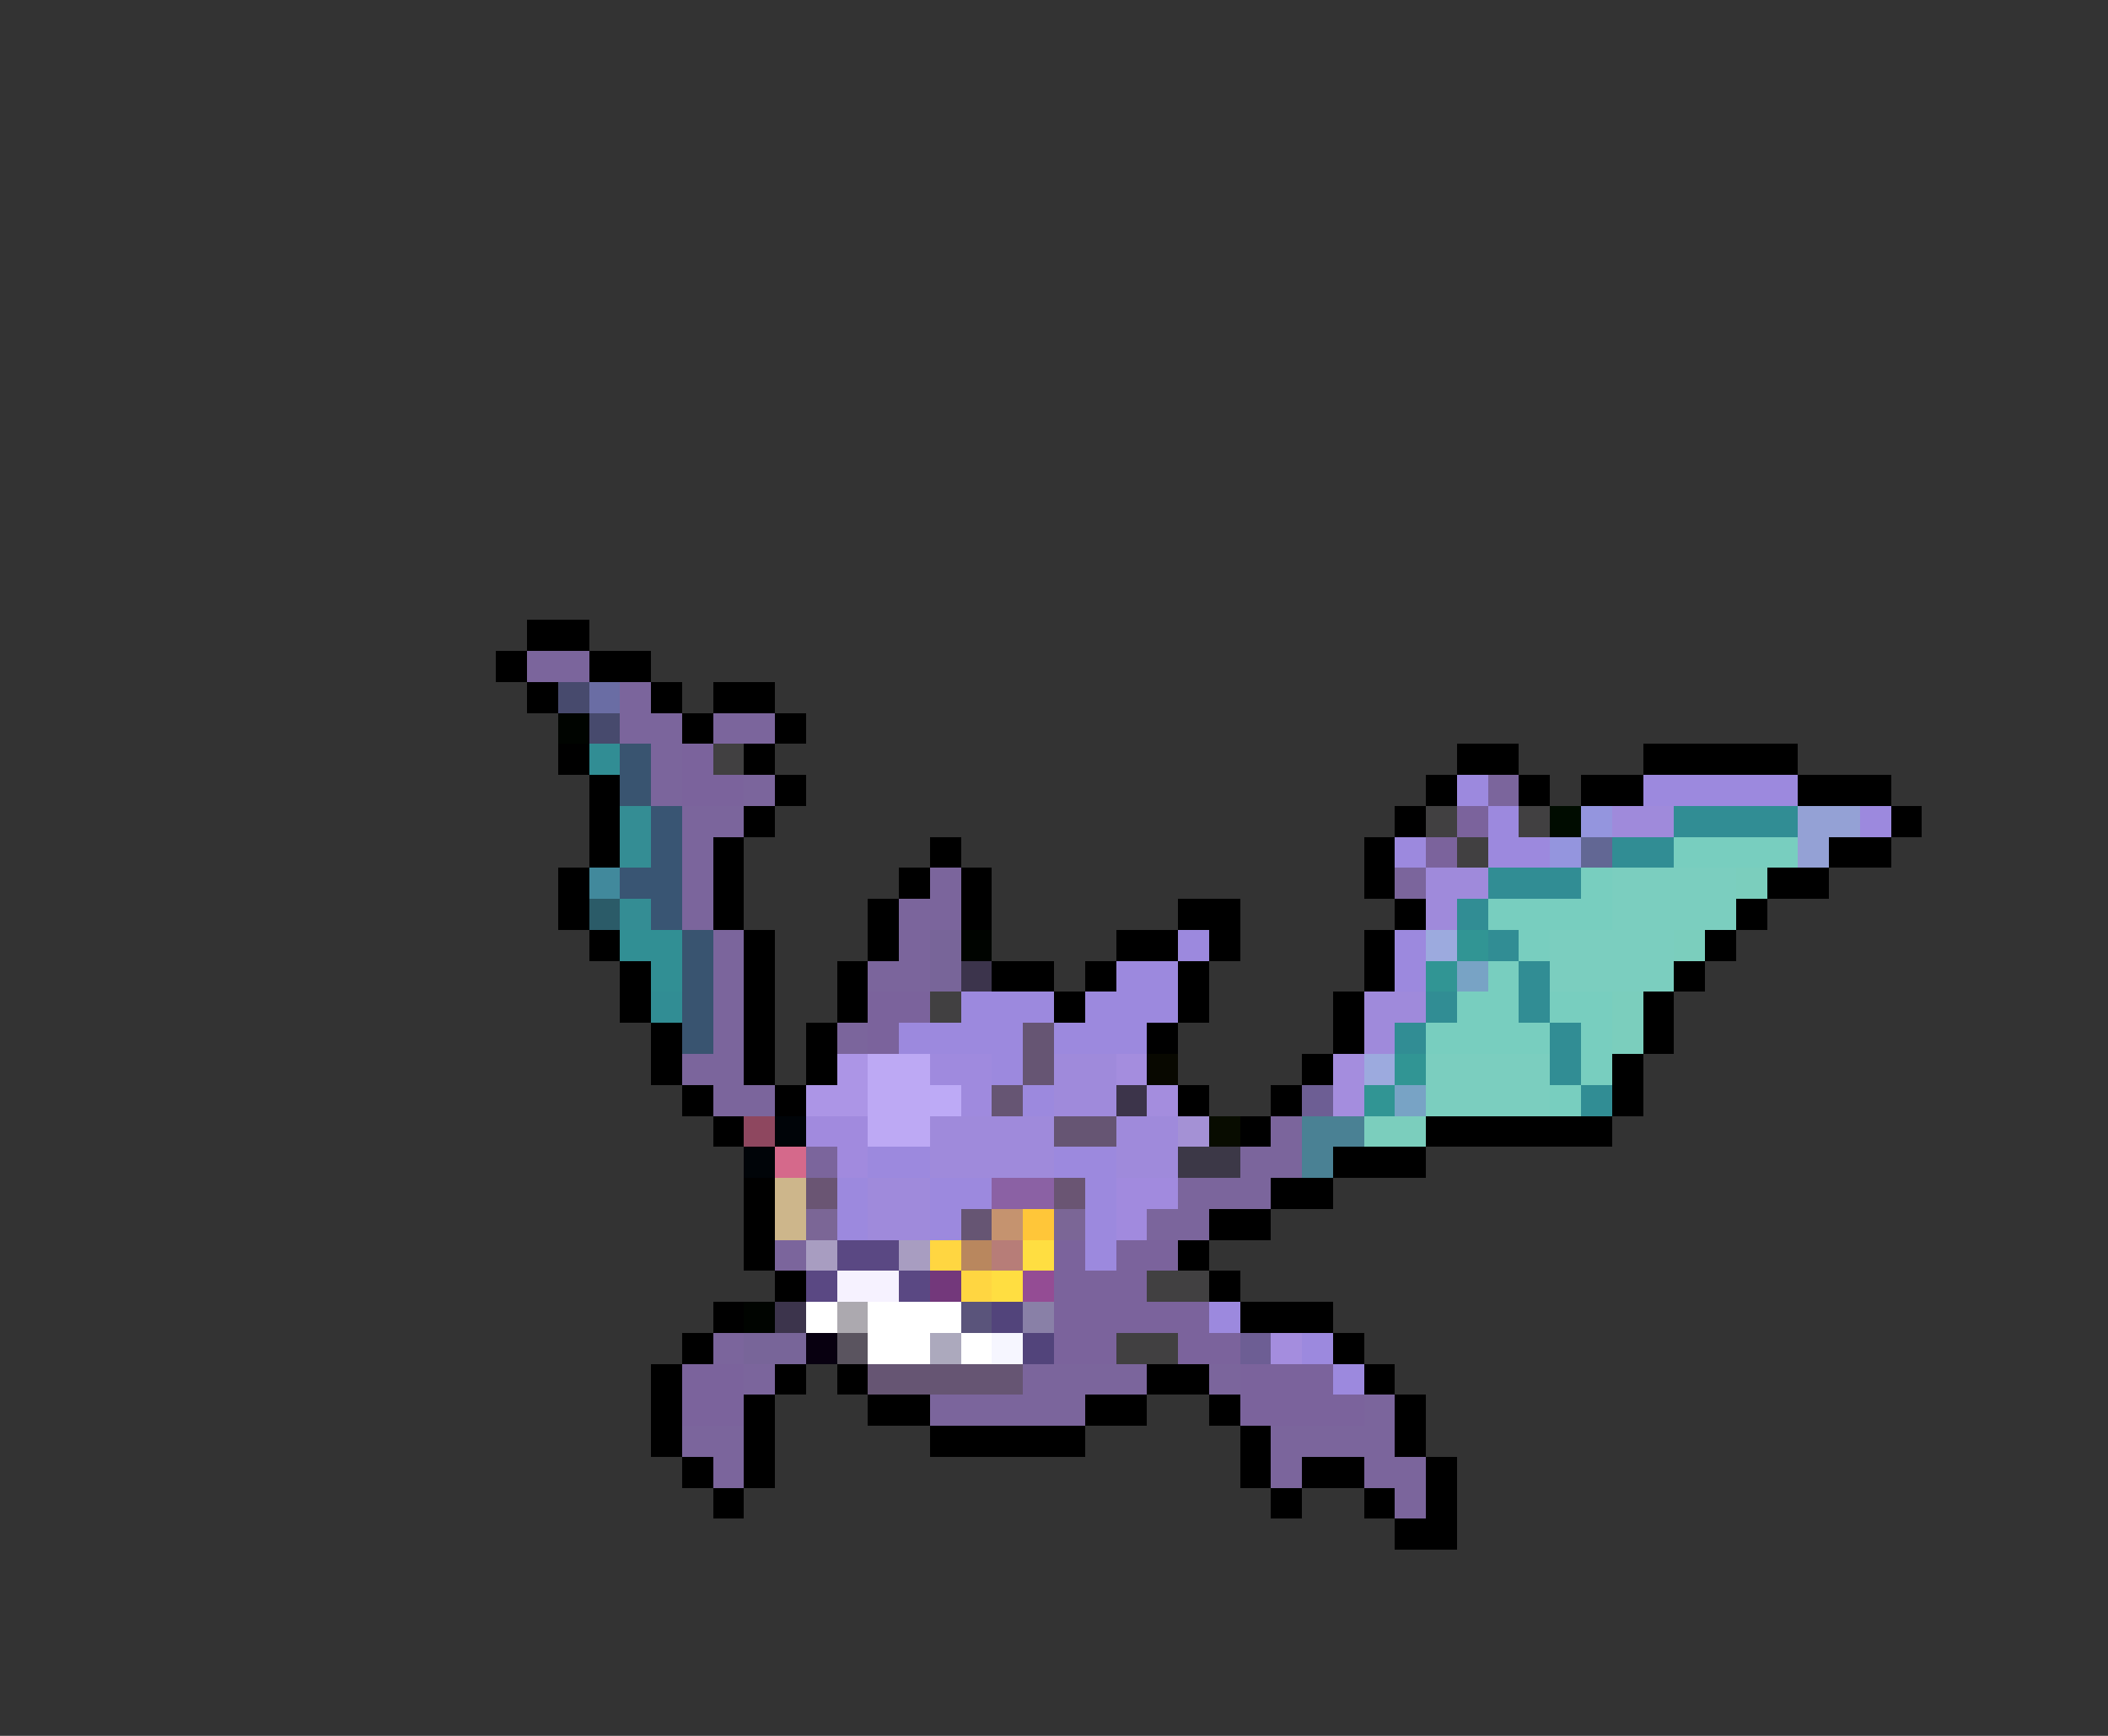 <svg xmlns="http://www.w3.org/2000/svg" viewBox="0 -0.5 68 56" shape-rendering="crispEdges">
<rect x="0" y="-0.5" width="68" height="56" fill="#333333" stroke="none"/>
<path stroke="#000000" d="M17 20h2M16 21h1M19 21h2M17 22h1M21 22h1M23 22h2M22 23h1M25 23h1M18 24h1M24 24h1M47 24h2M53 24h5M19 25h1M25 25h1M46 25h1M49 25h1M51 25h2M58 25h3M19 26h1M24 26h1M45 26h1M61 26h1M19 27h1M23 27h1M30 27h1M44 27h1M59 27h2M18 28h1M23 28h1M29 28h1M31 28h1M44 28h1M57 28h2M18 29h1M23 29h1M28 29h1M31 29h1M38 29h2M45 29h1M56 29h1M19 30h1M24 30h1M28 30h1M36 30h2M39 30h1M44 30h1M55 30h1M20 31h1M24 31h1M27 31h1M32 31h2M35 31h1M38 31h1M44 31h1M54 31h1M20 32h1M24 32h1M27 32h1M34 32h1M38 32h1M43 32h1M53 32h1M21 33h1M24 33h1M26 33h1M37 33h1M43 33h1M53 33h1M21 34h1M24 34h1M26 34h1M42 34h1M52 34h1M22 35h1M25 35h1M38 35h1M41 35h1M52 35h1M23 36h1M40 36h1M46 36h6M43 37h3M24 38h1M41 38h2M24 39h1M39 39h2M24 40h1M38 40h1M25 41h1M39 41h1M23 42h1M40 42h3M22 43h1M43 43h1M21 44h1M25 44h1M27 44h1M37 44h2M44 44h1M21 45h1M24 45h1M28 45h2M35 45h2M39 45h1M45 45h1M21 46h1M24 46h1M30 46h5M40 46h1M45 46h1M22 47h1M24 47h1M40 47h1M42 47h2M46 47h1M23 48h1M41 48h1M44 48h1M46 48h1M45 49h2" />
<path stroke="#7b659c" d="M17 21h2M20 22h1M20 23h2M23 23h2M21 24h1M21 25h1M24 25h1M48 25h1M22 26h2M22 27h1M22 28h1M30 28h1M45 28h1M22 29h1M29 29h2M23 30h1M29 30h1M23 31h1M28 31h2M23 32h1M23 33h1M27 33h1M22 34h2M23 35h2M41 36h1M26 37h1M40 37h2M38 38h3M37 39h2M25 40h1M23 43h1M24 44h1M33 44h4M39 44h1M30 45h5M44 45h1M22 46h2M41 46h4M23 47h1M41 47h1M44 47h2M45 48h1" />
<path stroke="#474a6d" d="M18 22h1M19 23h1" />
<path stroke="#6a6da4" d="M19 22h1" />
<path stroke="#000400" d="M18 23h1M31 30h1M24 42h1" />
<path stroke="#318d94" d="M19 24h1M54 26h4M52 27h2M48 28h3M47 29h1M48 30h1M49 31h1M21 32h1M46 32h1M49 32h1M45 33h1M50 33h1M50 34h1M51 35h1" />
<path stroke="#395470" d="M20 24h1M20 25h1M22 30h1M22 31h1M22 32h1M22 33h1" />
<path stroke="#7b639c" d="M22 24h1M22 25h2M47 26h1M46 27h1M28 32h2M28 33h1M34 40h1M36 40h2M34 41h3M34 42h5M34 43h2M38 43h2M22 44h2M40 44h3M22 45h2M40 45h4" />
<path stroke="#414041" d="M23 24h1M46 26h1M49 26h1M47 27h1M30 32h1M37 41h2M36 43h2" />
<path stroke="#9c89de" d="M47 25h1M53 25h5M48 26h1M60 26h1M45 27h1M48 27h2M38 30h1M45 30h1M36 31h2M45 31h1M31 32h3M35 32h3M29 33h4M34 33h3M32 34h1M33 35h1M28 37h2M34 37h2M27 38h1M30 38h2M35 38h1M27 39h1M30 39h1M35 39h1M35 40h1M39 42h1M42 43h1M43 44h1" />
<path stroke="#348d94" d="M20 26h1M20 27h1M20 29h1" />
<path stroke="#395573" d="M21 26h1M21 27h1M20 28h2M21 29h1" />
<path stroke="#000c00" d="M50 26h1" />
<path stroke="#9495de" d="M51 26h1M50 27h1" />
<path stroke="#9f8adb" d="M52 26h2M46 28h2M46 29h1M44 32h2M44 33h1M34 34h2M34 35h2M30 36h4M36 36h2M30 37h4M36 37h2M28 38h2M28 39h2" />
<path stroke="#94a1d5" d="M58 26h2M58 27h1" />
<path stroke="#626794" d="M51 27h1" />
<path stroke="#78cebf" d="M54 27h4M51 28h1M48 29h4M49 30h1M48 31h1M47 32h2M50 32h2M46 33h4M51 33h1M51 34h1M50 35h1" />
<path stroke="#41899c" d="M19 28h1" />
<path stroke="#7bcebf" d="M52 28h4M52 29h4M50 30h4M50 31h4M46 34h4M46 35h4" />
<path stroke="#7bcebd" d="M56 28h1M54 30h1M52 32h1M52 33h1M44 36h2" />
<path stroke="#2b5b68" d="M19 29h1" />
<path stroke="#318f94" d="M20 30h2M21 31h1" />
<path stroke="#786599" d="M30 30h1M30 31h1M24 43h2" />
<path stroke="#9caade" d="M46 30h1M44 34h1" />
<path stroke="#319594" d="M47 30h1M46 31h1M45 34h1M44 35h1" />
<path stroke="#3c344c" d="M31 31h1M25 42h1" />
<path stroke="#78a3c5" d="M47 31h1M45 35h1" />
<path stroke="#665573" d="M33 33h1M33 34h1M32 35h1M34 36h2M31 39h1M28 44h5" />
<path stroke="#ac95e6" d="M27 34h1M26 35h2" />
<path stroke="#bda9f4" d="M28 34h2M28 35h2M28 36h2" />
<path stroke="#9f8ade" d="M30 34h2M31 35h1" />
<path stroke="#a48dde" d="M36 34h1M43 34h1M37 35h1M43 35h1M41 43h1" />
<path stroke="#080800" d="M37 34h1" />
<path stroke="#bdaaf6" d="M30 35h1" />
<path stroke="#3c344a" d="M36 35h1" />
<path stroke="#6d5e94" d="M42 35h1M40 43h1" />
<path stroke="#8e475f" d="M24 36h1" />
<path stroke="#000408" d="M25 36h1M24 37h1" />
<path stroke="#a18ade" d="M26 36h2M27 37h1M36 38h2M36 39h1" />
<path stroke="#a491d5" d="M38 36h1" />
<path stroke="#080c00" d="M39 36h1" />
<path stroke="#4a8194" d="M42 36h2M42 37h1" />
<path stroke="#d5698b" d="M25 37h1" />
<path stroke="#3c3847" d="M38 37h2" />
<path stroke="#cdb68b" d="M25 38h1M25 39h1" />
<path stroke="#6a5573" d="M26 38h1M34 38h1" />
<path stroke="#8b61a4" d="M32 38h2" />
<path stroke="#7b6696" d="M26 39h1M34 39h1" />
<path stroke="#c5936f" d="M32 39h1" />
<path stroke="#ffc639" d="M33 39h1" />
<path stroke="#a89dc1" d="M26 40h1M29 40h1" />
<path stroke="#5a4883" d="M27 40h2M26 41h1M29 41h1" />
<path stroke="#ffd641" d="M30 40h1M31 41h1" />
<path stroke="#b9875e" d="M31 40h1" />
<path stroke="#b77d78" d="M32 40h1" />
<path stroke="#ffde41" d="M33 40h1M32 41h1" />
<path stroke="#f6f2ff" d="M27 41h2" />
<path stroke="#73387b" d="M30 41h1" />
<path stroke="#944c94" d="M33 41h1" />
<path stroke="#ffffff" d="M26 42h1M28 42h3M28 43h2M31 43h1" />
<path stroke="#aca9af" d="M27 42h1" />
<path stroke="#5a547b" d="M31 42h1" />
<path stroke="#52447b" d="M32 42h1M33 43h1" />
<path stroke="#8980a7" d="M33 42h1" />
<path stroke="#080010" d="M26 43h1" />
<path stroke="#5a545f" d="M27 43h1" />
<path stroke="#aca9bd" d="M30 43h1" />
<path stroke="#f6f6ff" d="M32 43h1" />
</svg>
